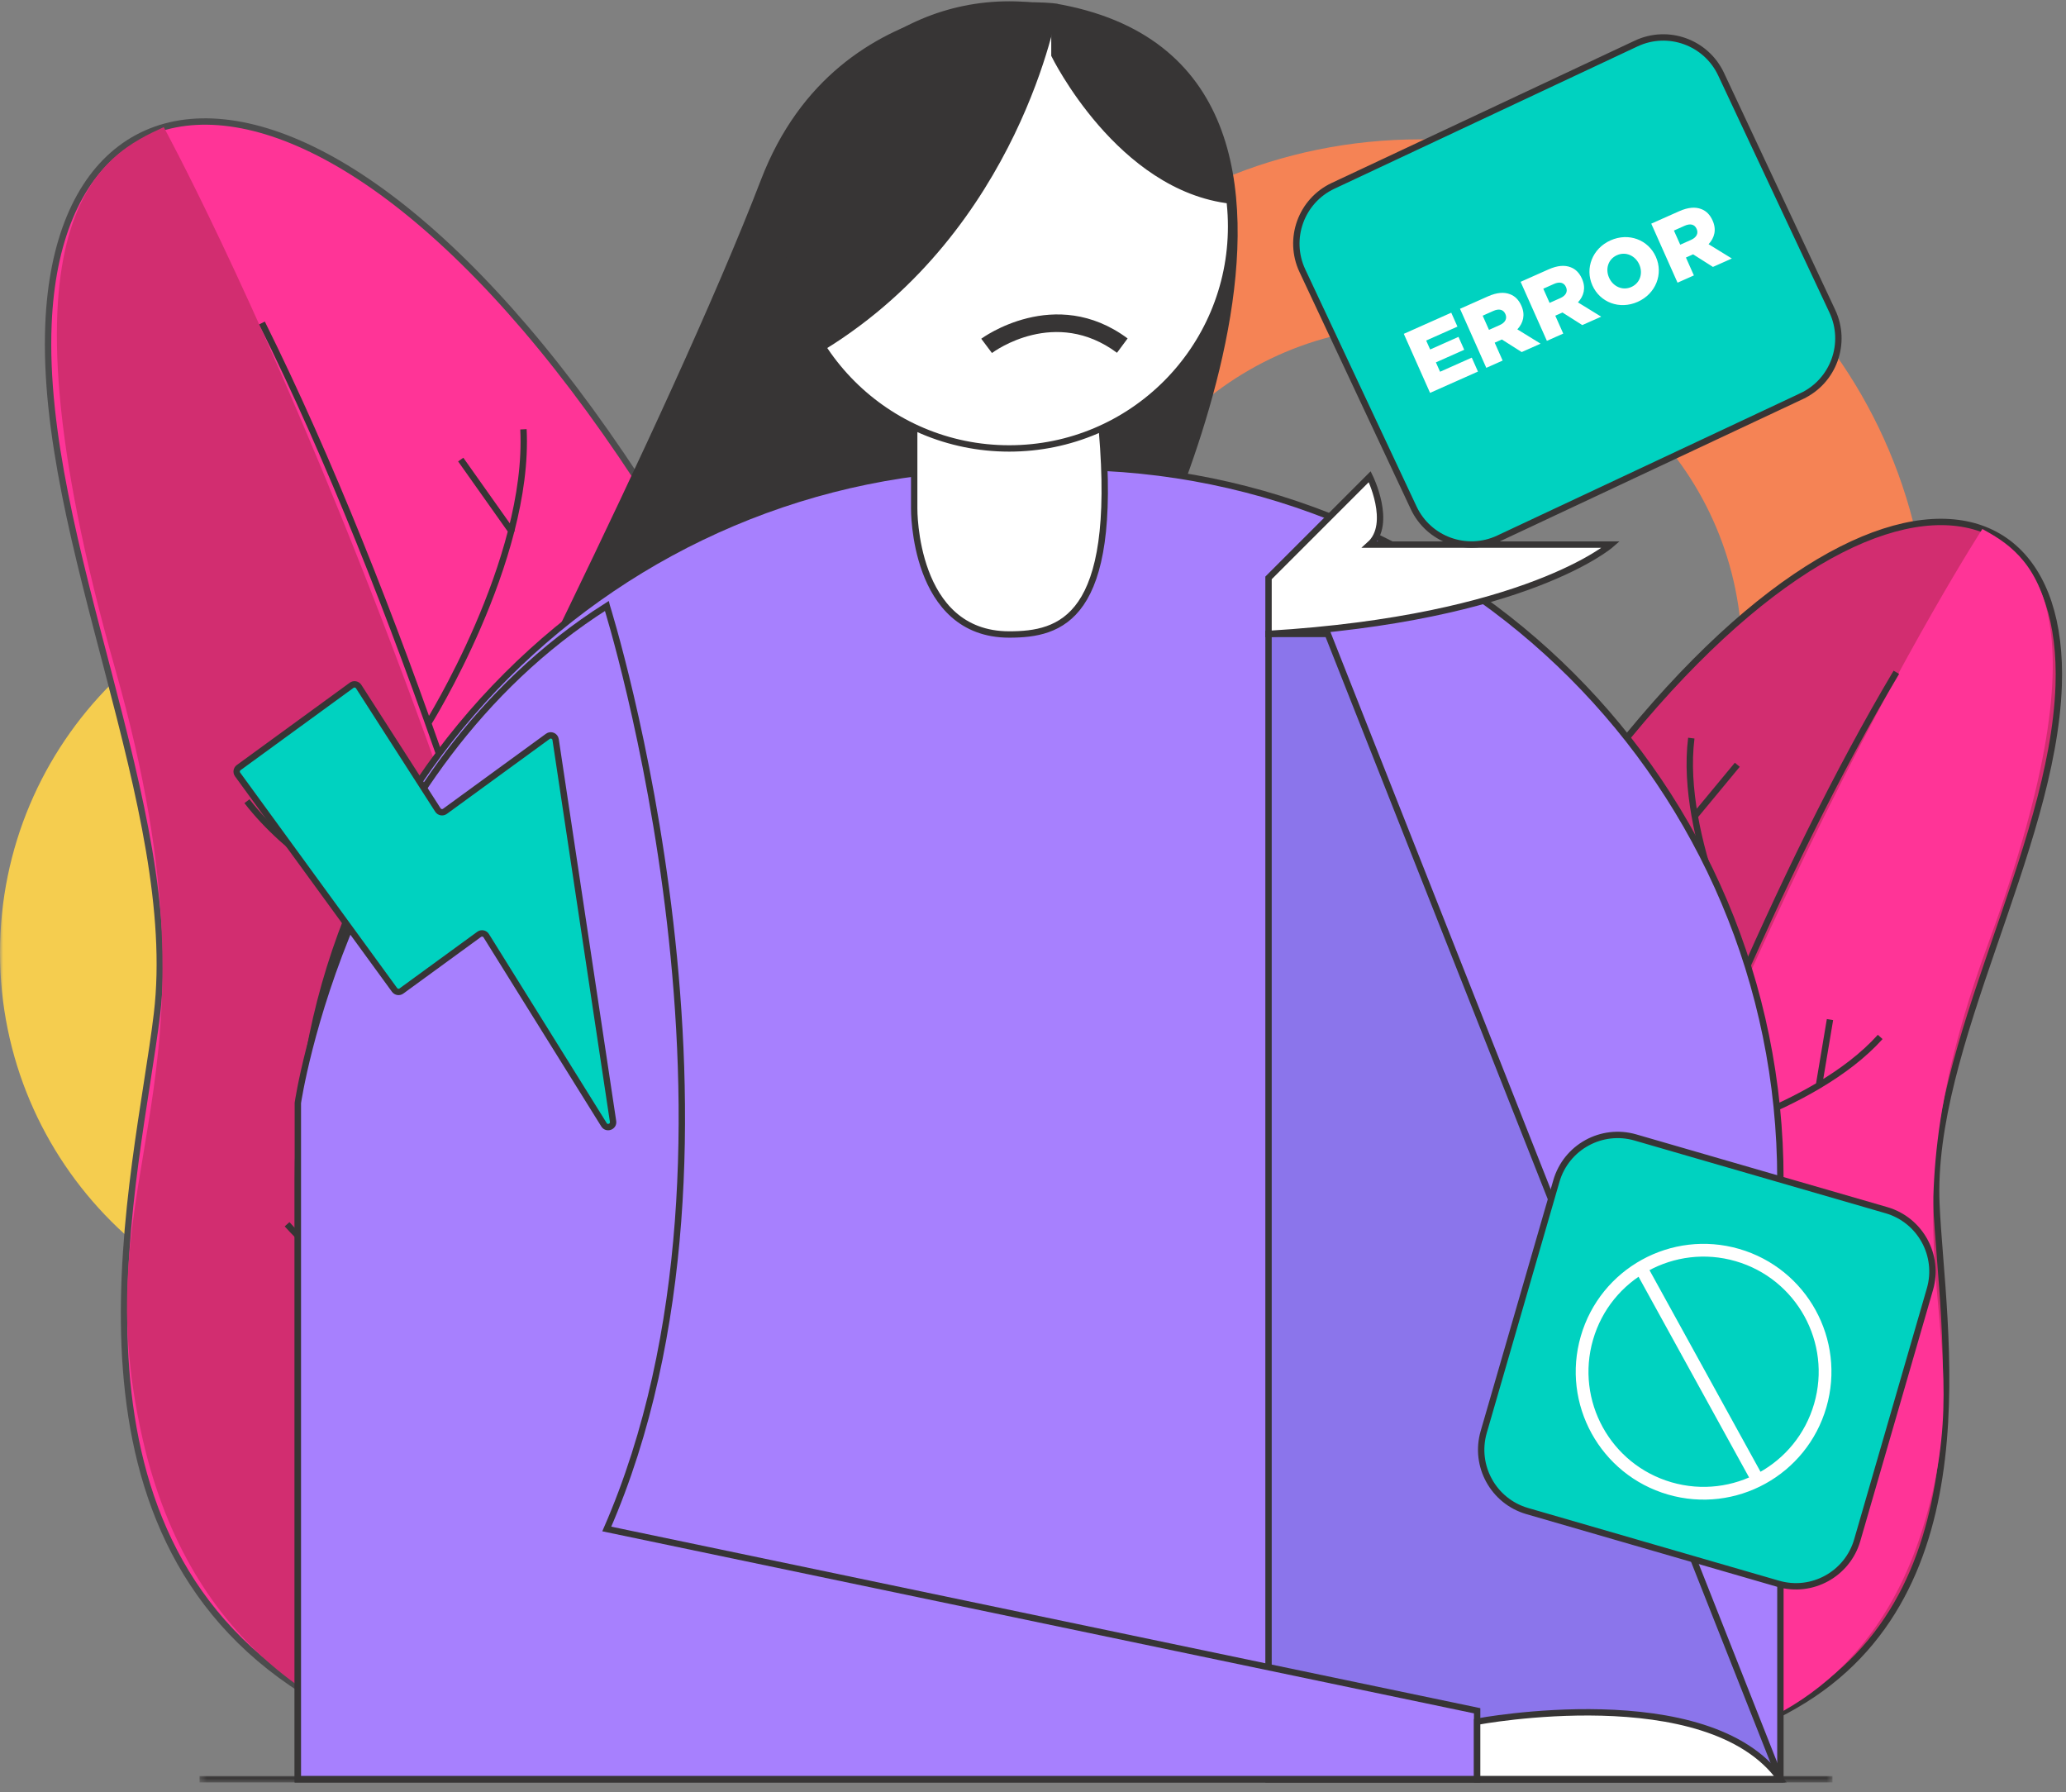 <svg xmlns="http://www.w3.org/2000/svg" xmlns:xlink="http://www.w3.org/1999/xlink" width="324" height="281" viewBox="0 0 324 281">
    <rect x="0" y="0" width="324" height="281" fill="#808080" stroke="none"/>
    <defs>
        <path id="prefix__a" d="M0 0.044L119.201 0.044 119.201 119.245 0 119.245z"/>
        <path id="prefix__c" d="M0.339 0L256.42 0 256.42 1.407 0.339 1.407z"/>
    </defs>
    <g fill="none" fill-rule="evenodd">
        <g transform="translate(0 89.724)">
            <mask id="prefix__b" fill="#fff">
                <use xlink:href="#prefix__a"/>
            </mask>
            <path fill="#F5CD4F" d="M119.2 59.644c0 32.916-26.683 59.6-59.598 59.6C26.684 119.245 0 92.56 0 59.645 0 26.727 26.684.044 59.602.044c32.915 0 59.599 26.683 59.599 59.6" mask="url(#prefix__b)"/>
        </g>
        <path fill="#F58355" d="M221.61 154.326c-28.485 0-51.578-23.093-51.578-51.58s23.093-51.58 51.579-51.58c28.487 0 51.58 23.093 51.58 51.58s-23.093 51.58-51.58 51.58M222.69 21.85c-44.081 0-79.818 35.736-79.818 79.818s35.737 79.817 79.818 79.817c44.082 0 79.818-35.735 79.818-79.817 0-44.082-35.736-79.818-79.818-79.818"/>
        <path fill="#FF3497" d="M24.618 158.972C21.602 184.294 7.069 237.5 45.795 263.917c38.723 26.42 80.343 10.1 90.486 3.741 34.526-21.645 30.138-61.868-13.215-151.33C68.852 4.458 9.746-1.441 7.601 50.84c-1.39 33.915 20.842 76.015 17.017 108.132"/>
        <path stroke="#4C4C4D" d="M24.618 158.972C21.602 184.294 7.069 237.5 45.795 263.917c38.723 26.42 80.343 10.1 90.486 3.741 34.526-21.645 30.138-61.868-13.215-151.33C68.852 4.458 9.746-1.441 7.601 50.84c-1.39 33.915 20.842 76.015 17.017 108.132z"/>
        <path fill="#D22D70" d="M25.678 19.934s53.838 98.373 86.224 255.94c0 0-74.513 15.269-89.513-50.161-9.931-43.317 14.582-54.233-4.258-120.586-20.496-72.178-1.707-80.948 7.547-85.193"/>
        <path stroke="#373535" d="M112.553 276.41S83.586 136.203 41.084 50.64M67.086 113.522s16.033-25.61 15.004-46.209M72.253 72.058L80.371 83.522M91.702 190.468s16.033-25.61 15.006-46.208M96.87 149.005L104.987 160.469M80.146 151.025s-28.822-9.068-41.415-25.404M49.296 122.843L50.565 136.833M99.876 220.198s-37.36-8.752-54.857-28.245M58.134 187.433L61.067 205.029"/>
        <path fill="#D22D70" d="M303.676 188.767c.835 19.435 8.822 60.746-22.158 78.611-30.98 17.862-61.698 3.05-69.047-2.372-25.017-18.455-19.36-48.799 18.775-114.351 47.688-81.974 92.989-83.055 91.607-43.161-.898 25.878-20.235 56.622-19.177 81.273"/>
        <path stroke="#373535" d="M303.676 188.767c.835 19.435 8.822 60.746-22.158 78.611-30.98 17.862-61.698 3.05-69.047-2.372-25.017-18.455-19.36-48.799 18.775-114.351 47.688-81.974 92.989-83.055 91.607-43.161-.898 25.878-20.235 56.622-19.177 81.273z"/>
        <path fill="#FF3497" d="M310.883 82.942S264.26 154.67 230.542 272.66c0 0 55.801 15.91 70.983-32.996 10.05-32.378-7.968-42.096 10.188-91.483 19.752-53.722 5.965-61.478-.83-65.24"/>
        <path stroke="#373535" d="M230.016 273.032s30.115-104.985 67.379-167.62M273.991 151.746s-10.72-20.405-8.752-36.015M272.451 119.908L265.616 128.161M250.83 208.86s-10.719-20.406-8.75-36.017M249.29 177.02L242.454 185.274M261.895 179.52s22.447-5.236 32.967-16.936M286.987 159.862L285.214 170.432M242.899 231.002s28.924-4.504 43.356-18.322M276.54 208.485L273.294 221.701"/>
        <path fill="#373535" d="M165.361 1.03s-33.447-4.155-45.551 27.327c-14.332 37.274-49.774 106.648-49.774 106.648l106.802-39.983s44.47-84.45-11.477-93.991"/>
        <path stroke="#373535" d="M165.361 1.03s-33.447-4.155-45.551 27.327c-14.332 37.274-49.774 106.648-49.774 106.648l106.802-39.983s44.47-84.45-11.477-93.991z"/>
        <path fill="#A780FE" d="M279.211 278.97h-232.5v-94.033c0-61.708 50.025-111.733 111.733-111.733h9.035c61.708 0 111.732 50.025 111.732 111.733v94.033z"/>
        <path stroke="#373535" d="M279.211 278.97h-232.5v-94.033c0-61.708 50.025-111.733 111.733-111.733h9.035c61.708 0 111.732 50.025 111.732 111.733v94.033z"/>
        <path fill="#8B75EB" d="M198.937 261.403L198.937 99.396 208.23 99.396 279.212 278.97 198.937 278.97z"/>
        <path stroke="#373535" d="M198.937 261.403L198.937 99.396 208.23 99.396 279.212 278.97 198.937 278.97z"/>
        <path fill="#A780FE" d="M95.158 95.022s26.488 84.001 0 144.71l136.495 28.503v10.736H46.71V172.93s7.595-52.028 48.447-77.91"/>
        <path stroke="#373535" d="M95.158 95.022s26.488 84.001 0 144.71l136.495 28.503v10.736H46.71V172.93s7.595-52.028 48.447-77.91z"/>
        <path fill="#FFF" d="M231.652 269.943s36.195-6.831 47.56 9.027h-47.56v-9.027z"/>
        <path stroke="#373535" d="M231.652 269.943s36.195-6.831 47.56 9.027h-47.56v-9.027z"/>
        <path fill="#FFF" d="M143.368 65.153V79.74s-.218 19.742 14.897 19.742c8.077 0 17.07-2.407 14.555-31.91V53.685h-29.452v11.468z"/>
        <path stroke="#373535" d="M143.368 65.153V79.74s-.218 19.742 14.897 19.742c8.077 0 17.07-2.407 14.555-31.91V53.685h-29.452v11.468z"/>
        <path fill="#FFF" d="M193.069 35.507c0 19.222-15.582 34.805-34.803 34.805-19.222 0-34.805-15.583-34.805-34.805 0-19.221 15.583-34.804 34.805-34.804 19.221 0 34.803 15.583 34.803 34.804"/>
        <path stroke="#373535" d="M193.069 35.507c0 19.222-15.582 34.805-34.803 34.805-19.222 0-34.805-15.583-34.805-34.805 0-19.221 15.583-34.804 34.805-34.804 19.221 0 34.803 15.583 34.803 34.804z"/>
        <path fill="#373535" d="M165.361 1.429s-5.846 34.223-36.313 52.98c0 0-13.692-24.25 3.626-42.482 0 0 12.504-13.167 32.687-10.498"/>
        <path stroke="#373535" d="M165.361 1.429s-5.846 34.223-36.313 52.98c0 0-13.692-24.25 3.626-42.482 0 0 12.504-13.167 32.687-10.498z"/>
        <path fill="#373535" d="M165.361 8.64s10.205 20.854 27.707 22.806c0 0-3.137-26.364-27.707-30.018v7.211z"/>
        <path stroke="#373535" d="M165.361 8.64s10.205 20.854 27.707 22.806c0 0-3.137-26.364-27.707-30.018v7.211z"/>
        <path fill="#373535" d="M155.563 55.35c.4-.297 9.926-7.227 19.608-.036l1.667-2.248c-11.384-8.458-22.839-.04-22.953.045l1.678 2.24z"/>
        <path fill="#FFF" d="M198.937 99.395v-8.784l15.87-15.868s3.649 7.371 0 10.644h37.829s-13.217 11.569-53.699 14.008"/>
        <path stroke="#373535" d="M198.937 99.395v-8.784l15.87-15.868s3.649 7.371 0 10.644h37.829s-13.217 11.569-53.699 14.008z"/>
        <path fill="#00D2C0" d="M278.86 248.322l-39.35-11.398c-5.308-1.537-8.366-7.089-6.828-12.399l11.397-39.348c1.538-5.311 7.089-8.369 12.4-6.83l39.35 11.397c5.308 1.538 8.367 7.09 6.828 12.4l-11.397 39.348c-1.538 5.31-7.09 8.37-12.4 6.83"/>
        <path stroke="#373535" d="M278.86 248.322l-39.35-11.398c-5.308-1.537-8.366-7.089-6.828-12.399l11.397-39.348c1.538-5.311 7.089-8.369 12.4-6.83l39.35 11.397c5.308 1.538 8.367 7.09 6.828 12.4l-11.397 39.348c-1.538 5.31-7.09 8.37-12.4 6.83z"/>
        <path stroke="#FFF" stroke-width="2" d="M285.46 220.378c-2.926 10.105-13.49 15.923-23.596 12.997-10.103-2.927-15.923-13.492-12.996-23.596 2.926-10.104 13.49-15.924 23.596-12.997 10.104 2.928 15.923 13.492 12.996 23.596zM257.329 198.769L275.68 232.085"/>
        <g transform="translate(30.955 278.267)">
            <mask id="prefix__d" fill="#fff">
                <use xlink:href="#prefix__c"/>
            </mask>
            <path fill="#8B75EB" d="M0.339 0.704L256.42 0.704" mask="url(#prefix__d)"/>
            <path stroke="#373535" d="M0.339 0.704L256.42 0.704" mask="url(#prefix__d)"/>
        </g>
        <path fill="#00D2C0" d="M45.936 133.336l15.94 21.875c.252.345.735.421 1.08.17l12.189-8.883c.363-.264.873-.165 1.11.216l18.467 29.642c.443.71 1.545.306 1.42-.523l-9.007-59.874c-.084-.572-.748-.851-1.217-.51L69.78 127.21c-.36.263-.864.167-1.105-.206l-12.424-19.35c-.24-.374-.746-.468-1.105-.206l-17.714 12.908c-.345.25-.42.733-.169 1.079l8.673 11.902z"/>
        <path stroke="#373535" d="M45.936 133.336l15.94 21.875c.252.345.735.421 1.08.17l12.189-8.883c.363-.264.873-.165 1.11.216l18.467 29.642c.443.71 1.545.306 1.42-.523l-9.007-59.874c-.084-.572-.748-.851-1.217-.51L69.78 127.21c-.36.263-.864.167-1.105-.206l-12.424-19.35c-.24-.374-.746-.468-1.105-.206l-17.714 12.908c-.345.25-.42.733-.169 1.079l8.673 11.902z"/>
        <path fill="#00D2C0" d="M282.547 62.11L235.01 84.424c-5.004 2.348-10.965.197-13.314-4.808L204.25 42.453c-2.35-5.005-.198-10.967 4.807-13.315l47.538-22.316c5.003-2.35 10.966-.197 13.314 4.808l17.446 37.164c2.35 5.004.197 10.965-4.808 13.315"/>
        <path stroke="#373535" d="M282.547 62.11L235.01 84.424c-5.004 2.348-10.965.197-13.314-4.808L204.25 42.453c-2.35-5.005-.198-10.967 4.807-13.315l47.538-22.316c5.003-2.35 10.966-.197 13.314 4.808l17.446 37.164c2.35 5.004.197 10.965-4.808 13.315z"/>
        <path fill="#FFF" d="M220.149 52.343L227.593 49.029 228.564 51.21 223.659 53.394 224.283 54.797 228.727 52.819 229.627 54.842 225.185 56.819 225.837 58.288 230.809 56.074 231.781 58.257 224.27 61.6zM235.203 50.965c.872-.388 1.187-1.035.885-1.71l-.011-.024c-.324-.728-1.018-.864-1.877-.482l-1.679.749.99 2.222 1.692-.755zm-6.237-2.548l4.377-1.947c1.417-.63 2.558-.695 3.464-.338.777.289 1.37.878 1.777 1.791l.011.026c.63 1.415.296 2.69-.637 3.692l3.644 2.243-2.962 1.318-3.112-1.974-.027.013-1.097.488 1.248 2.804-2.565 1.141-4.121-9.257zM244.707 46.735c.871-.389 1.188-1.036.885-1.71l-.01-.025c-.325-.727-1.02-.864-1.878-.481l-1.678.748.989 2.222 1.692-.754zm-6.237-2.547l4.377-1.949c1.416-.63 2.558-.695 3.464-.337.777.288 1.37.878 1.777 1.79l.012.026c.63 1.416.295 2.69-.638 3.692l3.645 2.243-2.964 1.318-3.11-1.974-.027.013-1.098.488 1.248 2.804-2.565 1.143-4.121-9.257zM257.082 41.48l-.013-.027c-.595-1.335-2.076-2.07-3.492-1.44-1.4.624-1.835 2.18-1.24 3.515l.013.027c.594 1.335 2.077 2.07 3.477 1.446 1.415-.63 1.849-2.186 1.255-3.521m-7.353 3.272l-.01-.025c-1.183-2.66-.001-5.767 2.854-7.04 2.856-1.271 5.92-.082 7.105 2.574l.011.027c1.18 2.658 0 5.766-2.857 7.038-2.855 1.272-5.92.084-7.103-2.574M265.194 37.615c.873-.388 1.188-1.035.887-1.71l-.013-.026c-.322-.728-1.017-.863-1.875-.48l-1.68.749.989 2.22 1.692-.753zm-6.236-2.548l4.378-1.947c1.415-.632 2.558-.695 3.464-.34.775.289 1.37.88 1.777 1.793l.011.025c.63 1.416.294 2.69-.639 3.691l3.646 2.244-2.963 1.319-3.111-1.974-.027.012-1.097.489 1.246 2.804-2.563 1.14-4.122-9.256z"/>
    </g>
</svg>
